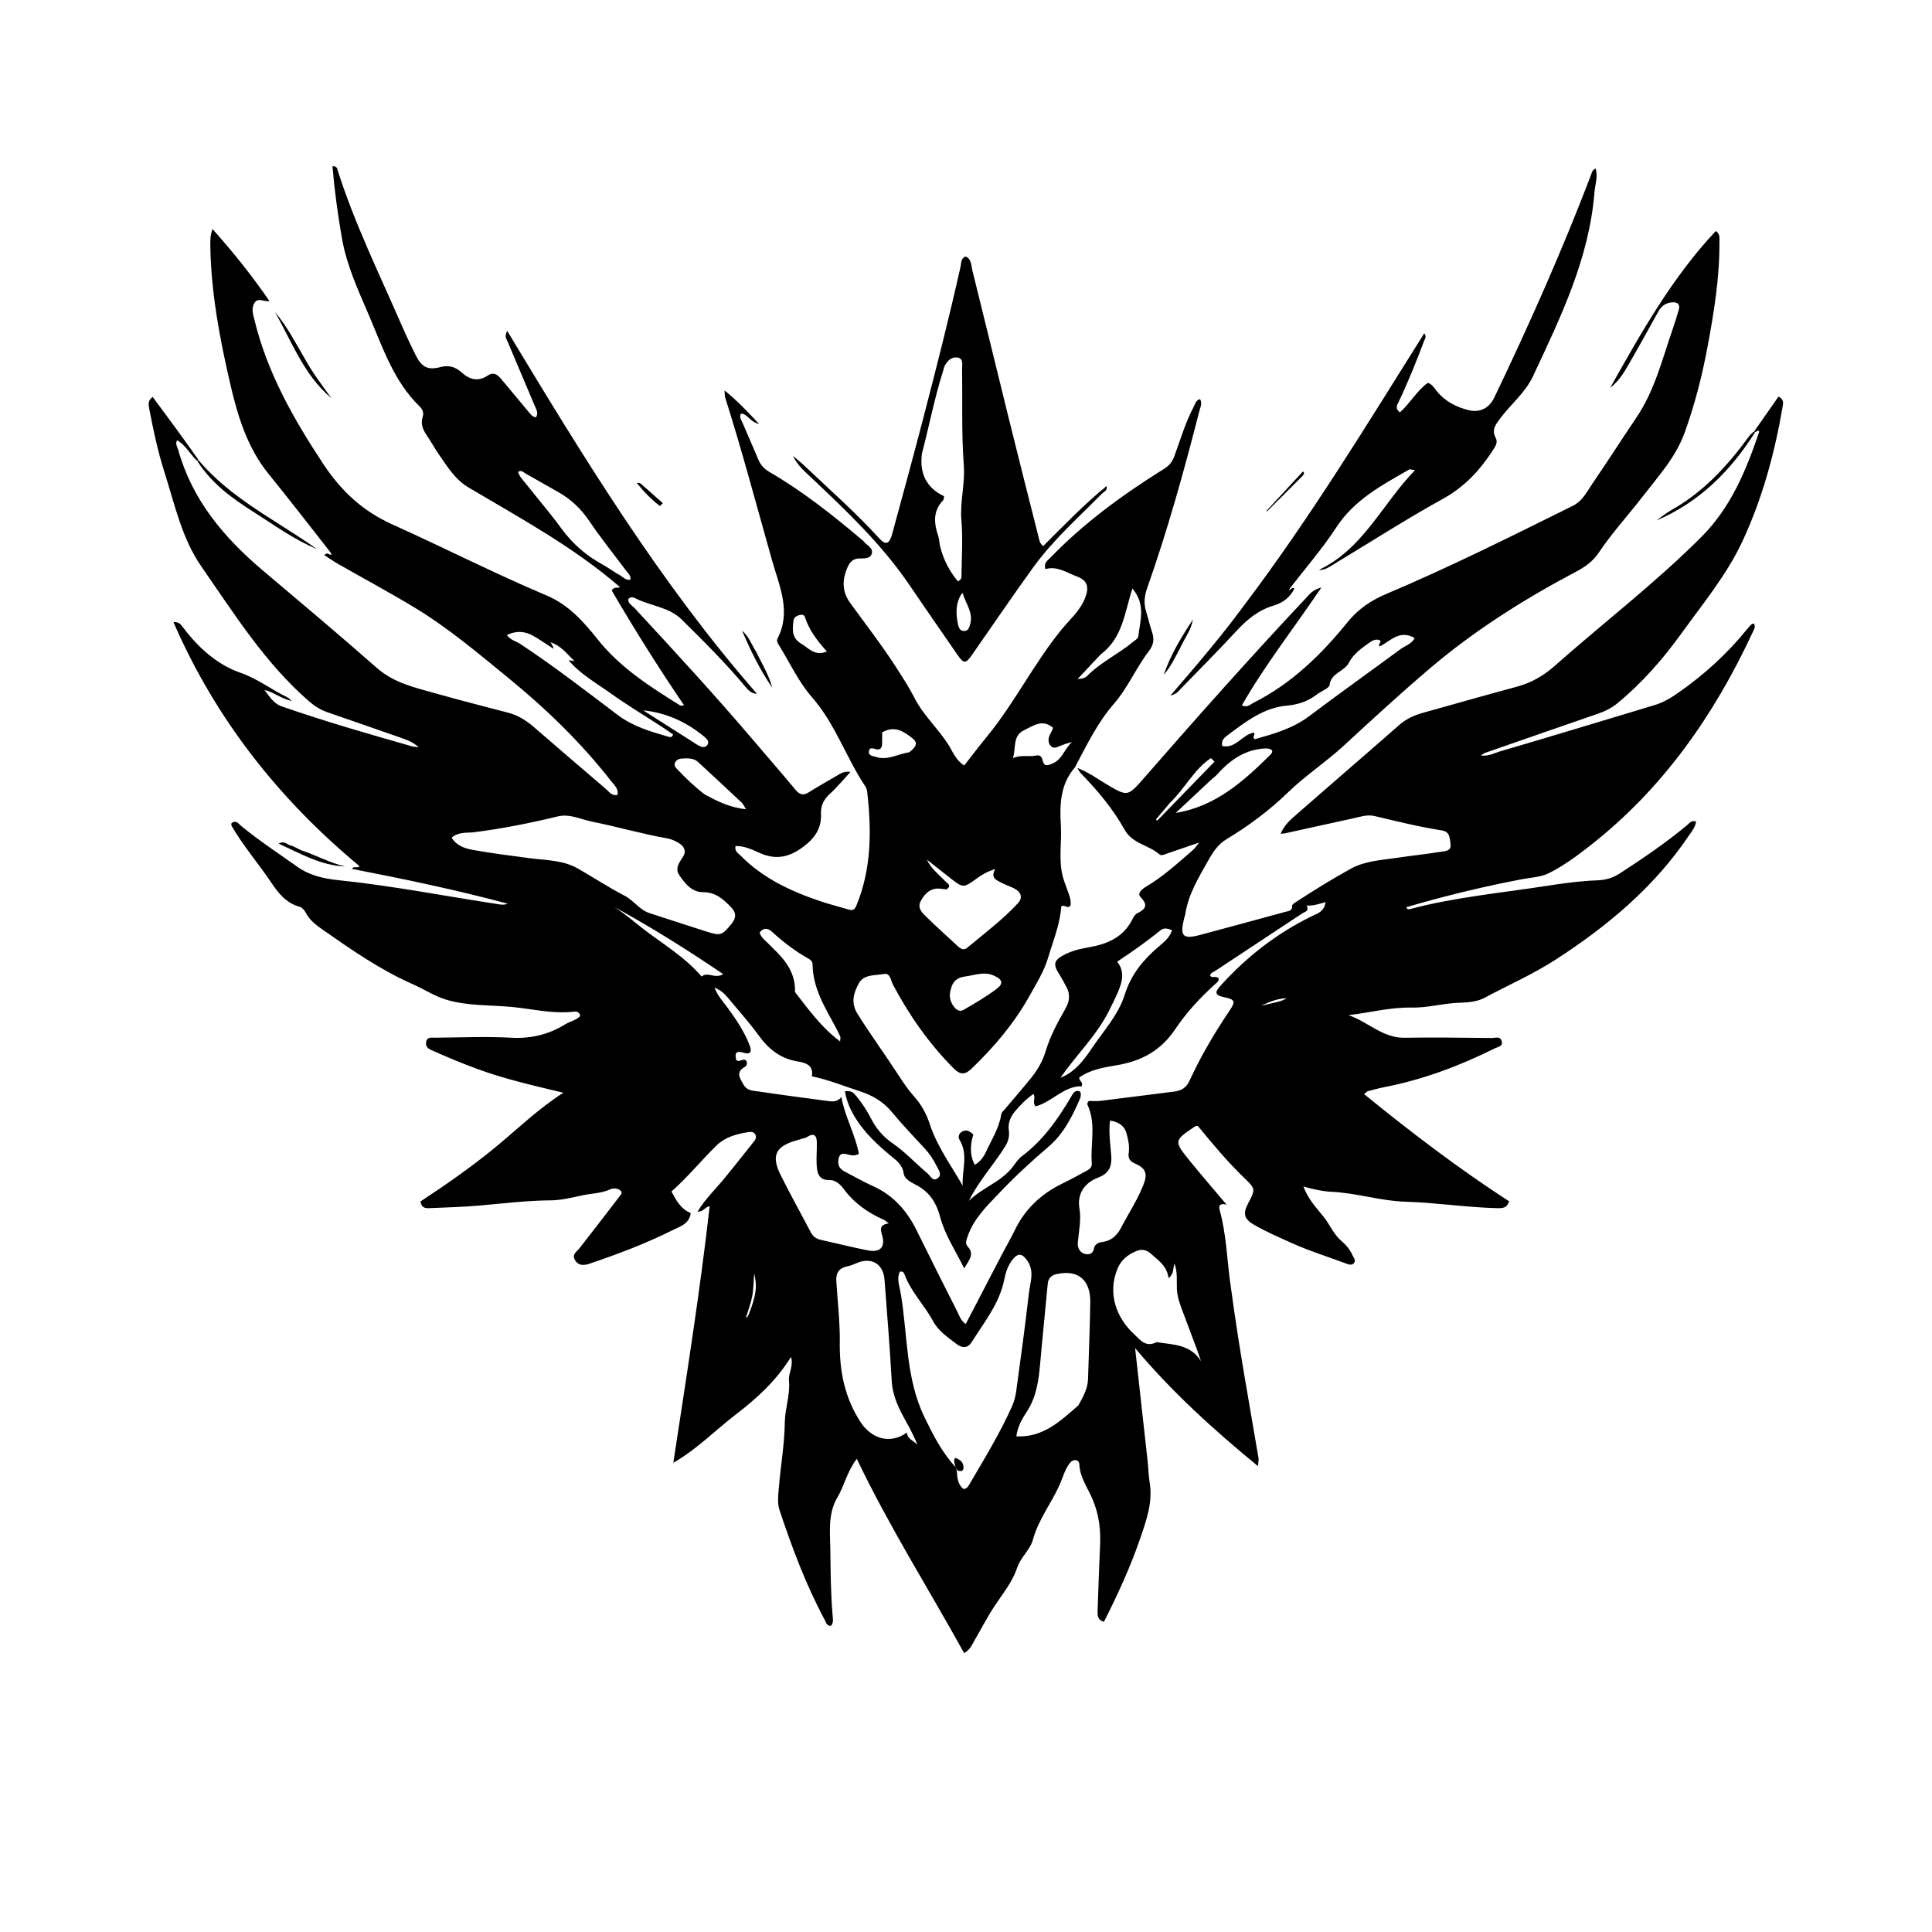 <svg version="1.1" id="Layer_1" xmlns="http://www.w3.org/2000/svg" xmlns:xlink="http://www.w3.org/1999/xlink" x="0px" y="0px"
	 width="100%" viewBox="0 0 1024 1024" enable-background="new 0 0 1024 1024" xml:space="preserve">
<path fill="#000000" opacity="1" stroke="none" 
	d="
M929.714,228.698 
	C934.041,222.513 938.369,216.328 942.648,210.211 
	C945.514,211.637 945.185,213.492 944.876,215.301 
	C940.656,240.011 934.109,264.194 923.551,286.841 
	C915.253,304.639 902.533,319.997 891.035,335.94 
	C881.253,349.505 870.299,361.977 857.359,372.674 
	C854.183,375.3 850.721,376.981 846.912,378.293 
	C826.937,385.179 806.983,392.13 787.028,399.073 
	C786.572,399.231 786.178,399.565 784.783,400.398 
	C789.06,400.986 791.988,399.141 794.823,398.312 
	C822.291,390.281 849.667,381.94 877.07,373.685 
	C881.595,372.322 885.582,369.934 889.427,367.25 
	C903.026,357.753 915.221,346.74 925.685,333.841 
	C926.521,332.81 927.435,331.837 928.36,330.883 
	C928.558,330.68 928.962,330.678 929.548,330.498 
	C930.715,332.123 929.678,333.58 929.043,334.948 
	C908.545,379.074 881.34,418.077 842.62,448.338 
	C835.76,453.698 828.73,458.881 821.012,462.758 
	C816.699,464.924 811.366,465.113 806.464,466.047 
	C785.893,469.964 765.576,474.922 745.423,480.823 
	C745.763,482.335 747.033,481.906 747.798,481.705 
	C771.358,475.514 795.582,473.275 819.558,469.563 
	C828.604,468.163 837.65,466.921 846.812,466.59 
	C851.029,466.437 854.936,465.272 858.568,462.908 
	C870.863,454.907 883.003,446.704 894.273,437.275 
	C895.463,436.279 896.459,434.641 898.92,435.395 
	C898.594,438.483 896.596,440.736 894.989,443.113 
	C876.542,470.398 851.867,490.96 824.474,508.655 
	C812.442,516.426 799.352,522.152 786.784,528.88 
	C782.679,531.078 777.559,531.35 773.256,531.495 
	C764.759,531.782 756.571,534.23 748.086,534.048 
	C736.863,533.807 726.008,536.759 714.73,538.051 
	C725.028,541.526 732.827,550.238 744.507,550.03 
	C759.822,549.756 775.147,550.028 790.467,550.163 
	C792.426,550.181 795.255,548.978 795.983,551.943 
	C796.648,554.655 793.866,554.861 792.179,555.7 
	C773.559,564.964 754.232,572.212 733.757,576.204 
	C730.818,576.777 727.925,577.588 725.027,578.349 
	C724.593,578.463 724.247,578.913 722.971,579.883 
	C747.904,600.178 773.168,619.422 799.834,636.708 
	C798.724,640.532 796.036,640.414 793.351,640.346 
	C777.202,639.938 761.179,637.431 745.082,636.937 
	C731.711,636.527 719.023,632.307 705.722,631.668 
	C701.057,631.443 696.034,630.38 690.879,628.868 
	C693.129,635.321 697.654,640.123 701.524,644.901 
	C704.884,649.052 706.786,654.199 711.064,657.804 
	C713.345,659.725 715.576,662.36 716.908,665.412 
	C717.503,666.777 718.804,667.997 717.653,669.456 
	C716.708,670.653 715.172,670.329 713.921,669.862 
	C704.004,666.155 693.881,663.034 684.2,658.644 
	C677.685,655.689 671.139,652.866 664.917,649.304 
	C659.518,646.213 658.574,643.468 661.463,637.954 
	C665.479,630.29 665.571,630.194 659.329,624.181 
	C650.442,615.621 642.588,606.142 634.915,596.806 
	C634.213,596.842 633.81,596.738 633.581,596.892 
	C622.077,604.622 622.004,604.685 630.837,615.555 
	C636.906,623.023 643.215,630.295 650.113,638.48 
	C645.802,637.457 645.983,639.712 646.498,641.576 
	C649.875,653.79 650.277,666.44 651.917,678.892 
	C654.718,700.156 658.15,721.306 661.83,742.426 
	C663.598,752.57 665.339,762.718 667.048,772.872 
	C667.177,773.635 666.954,774.457 666.757,777.083 
	C642.817,757.474 621.026,737.577 601.639,714.541 
	C602.662,723.799 603.682,733.056 604.708,742.314 
	C605.898,753.041 607.112,763.766 608.273,774.497 
	C608.685,778.296 608.745,782.146 609.359,785.909 
	C611.067,796.391 607.567,805.895 604.286,815.506 
	C599.111,830.666 592.401,845.139 585.145,859.556 
	C581.924,858.81 581.645,856.492 581.743,853.903 
	C582.182,842.256 582.521,830.605 583.059,818.962 
	C583.447,810.549 582.482,802.745 579.086,794.64 
	C576.582,788.665 572.319,783.041 572.081,776.099 
	C572.047,775.123 571.437,774.078 570.306,773.925 
	C568.631,773.698 567.537,774.702 566.61,775.999 
	C564.277,779.265 563.282,783.194 561.702,786.77 
	C557.318,796.686 550.396,805.297 547.49,816.008 
	C546.009,821.468 540.922,825.396 539.1,830.942 
	C536.59,838.586 531.469,844.644 527.146,851.223 
	C523.079,857.414 519.676,864.04 515.948,870.456 
	C514.88,872.294 514.127,874.397 511.004,876.166 
	C492.162,842.072 471.328,809.197 454.111,773.19 
	C448.818,780.282 447.486,787.455 443.944,793.454 
	C438.656,802.408 439.976,812.021 440.095,821.568 
	C440.238,833.054 440.309,844.543 441.286,856.005 
	C441.446,857.882 441.945,859.974 440.449,861.726 
	C438.115,861.91 437.837,859.91 437.126,858.588 
	C427.157,840.035 419.822,820.385 413.188,800.462 
	C411.859,796.47 412.514,792.152 412.855,788.039 
	C413.801,776.608 415.824,765.215 415.972,753.789 
	C416.07,746.302 418.917,739.287 418.167,731.679 
	C417.792,727.881 420.719,723.935 419.235,719.185 
	C411.751,731.407 401.428,740.947 390.361,749.414 
	C379.266,757.903 369.474,768.088 356.87,775.313 
	C363.781,729.903 370.992,684.809 376.137,639.379 
	C373.854,639.433 372.804,642.463 369.719,642.158 
	C373.964,635.204 379.674,629.863 384.531,623.855 
	C389.348,617.897 394.157,611.933 398.899,605.916 
	C399.896,604.651 401.268,603.246 400.403,601.443 
	C399.496,599.551 397.507,599.88 395.951,600.142 
	C389.968,601.149 384.092,602.848 379.688,607.194 
	C371.634,615.142 364.463,623.952 355.884,631.528 
	C358.463,636.326 360.872,640.826 366.093,642.949 
	C365.376,648.727 360.407,650.058 356.741,651.897 
	C342.539,659.021 327.667,664.626 312.628,669.729 
	C310.113,670.582 307.009,671.228 304.953,668.173 
	C302.762,664.917 305.647,663.508 307.214,661.501 
	C314.589,652.058 321.892,642.558 329.187,633.053 
	C329.445,632.716 329.345,632.105 329.415,631.6 
	C327.722,629.505 324.985,629.675 323.419,630.389 
	C318.834,632.48 313.827,632.493 309.124,633.469 
	C303.424,634.653 297.57,636.195 291.686,636.224 
	C274.764,636.307 258.06,639.193 241.187,639.791 
	C236.53,639.956 231.874,640.148 227.218,640.357 
	C224.959,640.458 223.328,639.768 222.868,636.794 
	C236.197,628.049 249.424,618.815 261.898,608.623 
	C273.907,598.813 284.985,587.877 298.609,579.165 
	C282.8,575.379 267.975,572.036 253.606,566.796 
	C245.134,563.707 236.863,560.266 228.653,556.581 
	C226.372,555.558 225.459,554.305 225.897,552.07 
	C226.398,549.519 228.58,550.01 230.327,549.999 
	C243.825,549.911 257.357,549.263 270.811,550.008 
	C281.357,550.593 290.748,548.351 299.537,542.934 
	C302.144,541.328 305.376,540.792 307.538,538.508 
	C306.944,535.58 304.659,536.15 303.089,536.303 
	C292.427,537.345 281.962,534.734 271.532,533.729 
	C259.981,532.617 248.051,533.249 236.823,529.95 
	C230.411,528.066 224.594,524.222 218.412,521.48 
	C201.609,514.025 186.626,503.639 171.637,493.174 
	C167.734,490.449 164.177,487.893 161.972,483.594 
	C161.329,482.341 160.022,480.913 158.754,480.582 
	C151.743,478.752 147.393,473.191 143.912,467.99 
	C137.046,457.733 128.903,448.383 122.716,437.678 
	C122.507,437.316 122.69,436.727 122.69,436.285 
	C125.203,434.409 126.47,436.678 127.85,437.808 
	C137.277,445.525 147.451,452.197 157.357,459.25 
	C163.993,463.975 171.29,465.673 179.243,466.494 
	C208.014,469.461 236.405,475.059 264.983,479.381 
	C266.283,479.577 267.611,479.591 269.074,478.968 
	C241.864,471.649 214.307,465.927 186.534,460.517 
	C187.316,458.805 189.516,460.36 190.579,459.108 
	C147.902,423.656 114.317,381.283 91.943,329.761 
	C94.808,329.401 95.983,331.14 97.096,332.626 
	C105.066,343.272 115.25,352.339 127.264,356.507 
	C136.555,359.731 143.761,365.498 152.195,369.522 
	C152.756,369.789 153.2,370.304 154.761,371.556 
	C148.709,370.271 145.022,366.696 140.169,365.752 
	C142.858,369.087 144.859,372.844 149.41,374.428 
	C172.201,382.359 195.372,389.029 218.57,395.62 
	C219.338,395.838 220.172,395.82 221.936,396.023 
	C218.875,393.369 216.055,392.276 213.181,391.276 
	C199.982,386.684 186.794,382.057 173.576,377.521 
	C169.883,376.255 166.747,374.267 163.799,371.705 
	C140.461,351.429 124.264,325.503 106.87,300.47 
	C96.32,285.287 92.706,267.588 87.242,250.537 
	C83.692,239.455 81.269,228.069 79.102,216.636 
	C78.689,214.456 78.235,212.341 80.923,210.367 
	C88.987,221.258 97.047,232.145 105.045,243.518 
	C104.853,244.121 104.724,244.237 104.594,244.353 
	C100.785,240.972 98.582,235.98 93.862,233.352 
	C92.755,235.301 93.991,236.742 94.41,238.257 
	C101.789,264.921 118.664,284.915 139.281,302.342 
	C159.51,319.442 179.82,336.457 199.687,353.971 
	C208.81,362.013 219.96,364.416 230.946,367.531 
	C243.74,371.16 256.646,374.395 269.504,377.797 
	C274.612,379.148 278.932,381.873 282.894,385.296 
	C295.625,396.297 308.365,407.288 321.174,418.198 
	C322.822,419.602 324.13,421.962 327.29,421.317 
	C327.969,418.03 325.562,416.11 323.928,414.02 
	C308.057,393.717 289.677,375.869 269.774,359.599 
	C253.529,346.319 237.471,332.713 219.445,321.84 
	C206.185,313.842 192.527,306.506 179.074,298.825 
	C176.651,297.441 174.364,295.817 171.956,294.267 
	C173.399,292.204 174.505,294.57 175.749,293.869 
	C175.535,293.475 175.372,293.038 175.098,292.689 
	C164.288,278.944 153.647,265.061 142.599,251.51 
	C131.064,237.362 125.966,220.548 121.989,203.296 
	C116.463,179.324 111.864,155.185 111.479,130.454 
	C111.438,127.8 111.31,125.155 112.642,121.405 
	C123.706,133.78 133.604,146.135 142.822,159.597 
	C139.821,160.066 136.876,157.577 134.981,160.391 
	C133.041,163.27 134.11,166.458 134.864,169.559 
	C141.653,197.503 155.486,221.874 171.213,245.718 
	C180.856,260.338 192.187,270.87 208.191,278.069 
	C235.517,290.362 262.238,304.027 289.863,315.688 
	C301.473,320.588 309.439,329.679 316.834,338.95 
	C328.779,353.925 344.399,363.846 360.216,373.733 
	C360.72,374.048 361.393,374.091 362.562,373.801 
	C348.962,353.844 336.209,333.463 324.219,312.979 
	C325.575,310.722 327.644,311.892 328.597,311.189 
	C304.233,290.046 275.95,274.75 248.383,258.395 
	C241.247,254.161 237.303,247.568 232.855,241.209 
	C230.471,237.802 228.492,234.113 226.154,230.671 
	C224.103,227.652 222.816,224.615 224.042,220.898 
	C224.739,218.786 223.928,216.901 222.418,215.432 
	C208.568,201.953 202.764,183.966 195.446,166.894 
	C189.815,153.757 183.759,140.674 181.263,126.458 
	C179.037,113.783 177.316,101.016 176.209,88.15 
	C178.548,87.885 178.679,89.331 178.987,90.299 
	C187.996,118.63 201.093,145.272 212.917,172.439 
	C215.242,177.782 217.73,183.062 220.331,188.278 
	C223.532,194.698 226.848,196.34 233.608,194.527 
	C238,193.35 241.565,194.589 244.669,197.392 
	C249.05,201.347 253.55,202.392 258.687,198.953 
	C261.633,196.98 263.757,198.653 265.575,200.804 
	C270.414,206.529 275.158,212.337 279.984,218.073 
	C281.023,219.308 281.922,220.801 283.975,221.225 
	C285.618,219.049 284.27,217.099 283.497,215.256 
	C278.735,203.898 273.867,192.584 269.115,181.221 
	C268.517,179.79 267.175,178.39 268.824,175.371 
	C309.333,242.5 349.77,308.883 401.216,367.735 
	C398.206,367.616 396.521,365.739 394.88,363.768 
	C384.422,351.198 372.791,339.716 361.191,328.246 
	C354.87,321.995 345.524,321.241 337.731,317.583 
	C336.33,316.925 334.761,315.738 333.016,317.442 
	C332.671,319.791 334.864,320.729 336.093,322.054 
	C357.854,345.51 379.506,369.061 400.224,393.454 
	C407.341,401.835 414.592,410.105 421.6,418.576 
	C423.822,421.262 425.797,421.767 428.776,419.885 
	C433.703,416.774 438.791,413.917 443.823,410.975 
	C445.78,409.831 447.71,408.582 450.764,409.148 
	C447.15,413.039 443.758,417.174 439.853,420.748 
	C436.527,423.792 434.951,426.993 435.139,431.607 
	C435.438,438.954 431.965,444.137 425.903,448.711 
	C418.328,454.428 411.216,455.956 402.476,452.01 
	C398.595,450.258 394.42,448.299 389.845,448.418 
	C389.252,451.217 391.192,452.137 392.378,453.347 
	C404.251,465.455 419.127,472.385 434.889,477.7 
	C439.769,479.345 444.786,480.581 449.724,482.059 
	C451.796,482.68 452.928,482.349 453.884,480.038 
	C461.894,460.663 461.961,440.557 459.696,420.213 
	C459.57,419.084 459.323,417.83 458.711,416.916 
	C448.466,401.602 442.769,383.696 430.324,369.493 
	C423.287,361.462 418.655,351.322 412.956,342.122 
	C412.254,340.988 411.44,339.739 412.135,338.384 
	C419.452,324.125 413.108,310.772 409.302,297.335 
	C401.098,268.369 393.421,239.25 384.311,210.544 
	C384.124,209.954 384.198,209.281 384.023,206.943 
	C391.009,212.608 396.194,218.131 402.298,224.696 
	C397.475,223.68 396.398,219.404 392.774,219.203 
	C391.618,221.087 392.9,222.509 393.508,223.951 
	C396.294,230.547 399.23,237.079 401.987,243.687 
	C403.204,246.604 405.175,248.61 407.883,250.188 
	C425.518,260.459 441.457,273.055 456.977,286.217 
	C457.231,286.432 457.534,286.613 457.727,286.874 
	C459.332,289.051 463.088,290.409 462.01,293.584 
	C461.023,296.493 457.529,295.831 454.936,296.02 
	C452.281,296.212 450.612,297.741 449.562,299.94 
	C446.341,306.683 446.01,313.268 450.659,319.651 
	C458.897,330.963 467.464,342.04 475.051,353.819 
	C478.479,359.141 481.916,364.438 484.808,370.097 
	C489.462,379.205 497.215,386.114 502.67,394.706 
	C505,398.378 506.503,402.859 511.058,405.718 
	C515.143,400.509 519.024,395.358 523.115,390.379 
	C537.799,372.512 548.036,351.551 562.658,333.651 
	C567.043,328.284 572.409,323.789 575.102,317 
	C577.347,311.338 576.536,307.668 570.759,305.526 
	C565.274,303.492 560.216,299.819 554.061,301.653 
	C553.149,298.215 555.222,297.138 556.505,295.806 
	C574.43,277.193 595.154,262.125 616.972,248.498 
	C619.719,246.782 621.321,244.828 622.42,241.837 
	C625.692,232.938 628.327,223.776 632.807,215.352 
	C633.539,213.974 633.785,212.118 636.05,211.561 
	C637.36,213.747 636.227,215.753 635.738,217.67 
	C627.63,249.409 618.864,280.958 607.966,311.872 
	C606.53,315.945 606.161,319.883 607.439,324.02 
	C608.568,327.675 609.401,331.424 610.618,335.047 
	C611.886,338.82 611.437,341.859 608.879,345.19 
	C602.088,354.034 597.779,364.551 590.384,373.042 
	C582.052,382.607 576.486,393.911 570.617,405.015 
	C570.305,405.604 570.106,406.287 569.682,406.778 
	C561.966,415.712 561.601,426.378 562.272,437.367 
	C562.828,446.464 560.934,455.666 563.321,464.686 
	C563.914,466.925 564.816,469.081 565.579,471.275 
	C566.604,474.226 567.939,477.128 567.35,480.027 
	C565.544,481.969 564.398,479.13 562.466,480.449 
	C561.957,489.579 558.235,498.388 555.586,507.409 
	C553.417,514.792 549.139,521.629 545.313,528.437 
	C537.334,542.631 526.887,554.906 515.189,566.189 
	C511.669,569.584 509.182,570.022 505.363,566.176 
	C492.314,553.033 481.892,538.106 473.251,521.808 
	C472.118,519.672 471.838,515.566 468.588,516.211 
	C463.893,517.142 457.849,516.199 455.113,521.321 
	C452.472,526.264 450.831,531.438 454.468,537.297 
	C461.332,548.352 469.048,558.81 476.117,569.709 
	C478.742,573.756 481.39,577.72 484.634,581.328 
	C488.441,585.563 491.073,590.505 492.872,595.992 
	C496.728,607.756 504.124,617.694 510.248,628.458 
	C509.73,620.333 513.384,612.074 508.655,604.282 
	C507.642,602.614 508.135,600.951 509.727,599.908 
	C512.195,598.291 514.094,599.703 515.887,601.281 
	C513.959,607.407 514.189,613.022 516.669,617.373 
	C519.541,615.75 521.34,613.225 522.655,610.368 
	C525.627,603.913 529.57,597.86 530.69,590.617 
	C530.868,589.465 532.142,588.451 532.989,587.44 
	C537.588,581.951 542.316,576.564 546.795,570.978 
	C550.141,566.807 552.703,562.21 554.28,556.976 
	C556.633,549.17 560.511,541.973 564.538,534.925 
	C566.811,530.946 567.479,527.216 565.234,523.143 
	C563.948,520.81 562.752,518.419 561.318,516.181 
	C558.087,511.141 558.528,508.996 563.932,506.117 
	C568.088,503.902 572.66,502.845 577.268,502.053 
	C587.028,500.376 595.44,496.698 600.199,487.258 
	C600.787,486.091 601.564,484.701 602.633,484.152 
	C606.974,481.924 608.862,479.95 604.478,475.428 
	C602.503,473.392 605.549,471.058 607.712,469.772 
	C616.795,464.377 624.51,457.247 632.43,450.379 
	C633.402,449.537 634.094,448.37 635.54,446.581 
	C629.339,448.711 624.079,450.546 618.797,452.315 
	C617.396,452.784 615.62,453.81 614.481,452.804 
	C608.8,447.779 600.242,447.311 595.995,439.659 
	C589.841,428.574 581.614,418.864 572.763,409.749 
	C572.332,409.305 572.071,408.695 570.991,407.002 
	C577.225,409.442 581.546,412.73 586.137,415.46 
	C597.739,422.358 597.64,422.349 606.591,412.091 
	C634.634,379.954 662.956,348.067 692.179,316.993 
	C694.057,314.996 695.746,312.58 700.372,311.374 
	C685.861,332.914 670.516,352.305 658.199,373.898 
	C661.21,375.195 662.624,373.384 664.303,372.538 
	C684.513,362.355 700.291,347.009 714.338,329.629 
	C719.79,322.885 726.657,318.221 734.701,314.824 
	C768.326,300.622 800.96,284.3 833.641,268.084 
	C838.844,265.503 841.092,260.565 844.052,256.257 
	C851.977,244.725 859.478,232.903 867.326,221.316 
	C877.032,206.985 881.036,190.357 886.586,174.346 
	C887.73,171.045 888.775,167.707 889.748,164.352 
	C890.682,161.132 889.002,159.987 886.066,160.257 
	C882.854,160.551 880.547,162.229 878.964,165.087 
	C873.721,174.559 868.486,184.039 863.069,193.411 
	C860.631,197.631 858.11,201.885 853.443,205.517 
	C870.116,175.793 886.429,146.939 909.378,122.459 
	C911.829,123.94 911.319,126.412 911.33,128.654 
	C911.425,147.528 908.372,166.054 904.892,184.509 
	C902.025,199.717 898.177,214.673 892.917,229.272 
	C888.22,242.31 879.031,252.302 870.82,262.955 
	C863.092,272.98 854.443,282.359 847.433,292.847 
	C844.044,297.917 839.671,300.721 834.914,303.239 
	C807.591,317.7 781.596,334.108 757.989,354.166 
	C742.37,367.438 727.301,381.309 712.241,395.209 
	C702.835,403.891 691.933,410.985 682.769,419.889 
	C672.779,429.595 661.818,437.702 649.996,444.847 
	C645.587,447.511 642.932,451.533 640.413,456.025 
	C635.279,465.183 629.75,474.073 628.199,484.722 
	C628.104,485.375 627.802,485.995 627.64,486.641 
	C625.238,496.252 626.869,497.99 636.189,495.503 
	C651.296,491.47 666.38,487.346 681.47,483.246 
	C683.121,482.798 685.102,482.827 684.838,480.044 
	C684.774,479.374 686.364,478.425 687.322,477.801 
	C696.673,471.703 706.163,465.843 715.948,460.45 
	C723.341,456.375 731.534,455.958 739.565,454.776 
	C747.619,453.59 755.722,452.722 763.761,451.448 
	C765.975,451.097 769.352,451.12 768.804,447.351 
	C768.373,444.379 768.587,440.819 764.183,440.131 
	C752.179,438.256 740.395,435.341 728.588,432.518 
	C724.594,431.563 720.658,433.004 716.774,433.838 
	C704.905,436.388 693.062,439.059 681.205,441.666 
	C680.596,441.8 679.954,441.783 678.76,441.884 
	C680.385,438.077 682.878,435.448 685.485,433.161 
	C704.141,416.798 722.98,400.643 741.618,384.259 
	C745.4,380.936 749.686,379.061 754.368,377.753 
	C770.871,373.14 787.355,368.452 803.898,363.986 
	C811.474,361.941 817.973,358.281 823.84,353.086 
	C849.775,330.119 877.369,309.052 901.892,284.461 
	C917.331,268.978 925.367,249.553 932.231,229.417 
	C932.448,228.78 932.637,228.023 931.481,228.367 
	C931.191,228.453 930.976,228.79 930.378,229.009 
	C930.029,229.006 929.714,228.698 929.714,228.698 
M301.357,349.912 
	C302.123,350.029 302.889,350.146 304.535,350.398 
	C300.33,346.503 297.491,342.286 291.75,340.412 
	C292.809,342.095 293.418,343.063 293.349,343.864 
	C289.864,341.611 286.461,339.215 282.872,337.142 
	C278.39,334.551 273.743,334.114 268.663,336.562 
	C270.699,339.402 273.523,339.83 275.693,341.263 
	C293.482,353.002 310.328,366.044 327.306,378.882 
	C335.548,385.114 345.018,387.803 354.583,390.577 
	C355.305,390.786 356.295,390.815 356.734,389.302 
	C354.957,388.072 353.101,386.72 351.18,385.469 
	C341.98,379.476 332.538,373.823 323.617,367.443 
	C315.819,361.866 307.325,357.126 301.357,349.912 
M506.481,777.628 
	C506.678,778.154 506.876,778.679 507.181,779.994 
	C507.336,783.502 507.742,786.907 510.642,789.196 
	C512.561,789.106 513.193,787.752 513.822,786.68 
	C521.814,773.063 530.049,759.571 536.509,745.126 
	C537.578,742.735 538.241,740.072 538.595,737.468 
	C540.945,720.196 543.353,702.928 545.311,685.61 
	C545.96,679.871 548.453,673.949 544.499,668.167 
	C541.979,664.481 539.695,663.917 536.867,667.368 
	C534.26,670.55 533.027,674.413 532.243,678.317 
	C529.699,690.987 521.647,700.745 515.071,711.27 
	C513.015,714.561 510.109,714.745 506.972,712.337 
	C502.346,708.788 497.353,705.455 494.551,700.255 
	C489.929,691.678 482.772,684.67 479.375,675.361 
	C479.053,674.48 478.365,673.566 476.865,674.107 
	C475.206,677.787 476.712,681.543 477.338,685.159 
	C481.162,707.246 479.861,730.303 490.02,751.206 
	C494.511,760.449 499.108,769.561 506.481,777.628 
M531.148,664.673 
	C533.418,660.409 535.817,656.208 537.934,651.87 
	C543.423,640.622 552.009,632.637 563.193,627.236 
	C567.24,625.281 571.187,623.113 575.142,620.973 
	C576.889,620.027 578.877,619.096 578.675,616.617 
	C577.833,606.305 581.104,595.697 576.44,585.647 
	C576.092,584.898 576.529,584.022 577.148,583.523 
	C579.222,583.523 581.226,583.728 583.175,583.49 
	C596.212,581.897 609.235,580.19 622.268,578.564 
	C625.981,578.101 628.735,576.602 630.399,572.972 
	C636.376,559.936 643.616,547.617 651.646,535.73 
	C655.127,530.576 654.675,529.771 648.372,528.422 
	C644.186,527.526 643.712,526.016 646.532,522.866 
	C660.435,507.339 676.559,494.764 695.318,485.586 
	C698.227,484.163 701.897,483.222 702.56,478.164 
	C698.945,479.145 695.874,480.183 692.493,479.983 
	C694.136,482.991 691.564,483.238 690.284,484.086 
	C674.88,494.295 659.434,504.44 644.026,514.645 
	C643.005,515.321 641.45,515.616 641.391,517.283 
	C642.709,518.522 644.814,516.987 645.957,518.684 
	C646.027,520.285 644.732,521 643.794,521.85 
	C635.986,528.935 628.755,536.722 622.971,545.385 
	C615.312,556.854 604.985,562.438 591.83,564.603 
	C584.925,565.74 577.799,566.955 572.014,571.109 
	C571.873,572.947 574.086,573.252 573.376,575.752 
	C563.888,575.488 557.655,584.119 548.861,586.396 
	C546.966,584.052 549.109,581.95 547.737,579.827 
	C543.854,582.532 540.609,585.808 537.703,589.367 
	C535.436,592.144 534.163,595.537 534.701,599.15 
	C535.18,602.373 534.31,605.153 532.708,607.705 
	C530.504,611.217 528.056,614.584 525.598,617.929 
	C521.212,623.896 516.812,629.845 513.507,636.497 
	C520.402,629.669 530.141,626.625 536.335,619.018 
	C538.015,616.955 539.401,614.484 541.472,612.938 
	C552.813,604.47 560.7,593.223 567.746,581.231 
	C568.715,579.581 569.653,577.545 572.339,578.446 
	C572.534,578.914 572.885,579.369 572.874,579.815 
	C572.853,580.628 572.765,581.499 572.448,582.235 
	C568.338,591.763 563.762,600.95 555.618,607.886 
	C546.355,615.773 537.433,624.057 529.069,632.893 
	C522.8,639.515 516.175,645.948 513.026,654.904 
	C512.34,656.857 511.361,659.063 512.81,660.597 
	C516.791,664.812 513.566,667.754 511.064,672.268 
	C506.343,662.724 500.828,654.508 498.325,645.09 
	C496.351,637.667 492.832,632.058 486.226,628.416 
	C483.258,626.78 479.421,625.127 478.988,622.009 
	C478.315,617.166 475.018,615.012 471.981,612.492 
	C465.152,606.824 458.723,600.838 453.886,593.309 
	C450.947,588.734 448.71,583.941 447.858,578.415 
	C451.126,577.821 452.453,579.269 453.758,580.839 
	C456.861,584.572 459.523,588.625 461.717,592.921 
	C464.435,598.245 468.135,602.551 473.047,605.93 
	C479.797,610.575 485.316,616.667 491.574,621.889 
	C493.129,623.186 494.386,626.57 497.088,624.413 
	C499.443,622.533 497.446,620.091 496.47,618.089 
	C494.787,614.636 492.664,611.468 490.03,608.619 
	C484.154,602.263 478.144,596.007 472.642,589.335 
	C468.072,583.794 462.207,580.466 455.689,578.371 
	C447.311,575.679 439.153,572.284 430.314,570.483 
	C431.37,564.347 426.631,563.239 422.804,562.604 
	C413.755,561.101 407.503,556.199 402.251,548.978 
	C397.166,541.986 391.347,535.526 385.821,528.855 
	C384.057,526.727 382.091,524.829 378.698,523.497 
	C380.434,527.865 383.081,530.642 385.307,533.665 
	C389.962,539.986 394.345,546.468 397.237,553.81 
	C398.491,556.992 398.336,559.245 393.791,557.891 
	C389.371,556.575 389.57,559.12 390.249,561.893 
	C392.19,563.335 393.997,560.389 395.627,562.326 
	C396.2,563.575 395.809,564.906 394.833,565.446 
	C389.62,568.33 392.26,571.618 394.135,574.948 
	C396.008,578.274 399.487,578.116 402.48,578.564 
	C414.478,580.36 426.51,581.922 438.536,583.525 
	C441.087,583.865 443.71,584.234 445.95,581.475 
	C447.886,592.192 453.353,601.368 455.236,611.568 
	C452.821,612.892 450.825,612.295 448.954,611.769 
	C445.418,610.774 444.493,612.521 444.31,615.576 
	C444.128,618.619 445.964,620.071 448.305,621.275 
	C453.044,623.713 457.666,626.412 462.526,628.579 
	C473.436,633.446 480.717,641.699 485.885,652.231 
	C492.928,666.588 500.137,680.864 507.367,695.128 
	C508.451,697.266 509.06,699.812 511.857,701.758 
	C518.267,689.428 524.532,677.377 531.148,664.673 
M250.383,441.209 
	C246.455,441.348 242.466,441.266 239.362,443.964 
	C242.076,448.327 246.275,449.671 250.75,450.486 
	C260.559,452.271 270.45,453.471 280.326,454.807 
	C289.156,456.002 298.382,455.764 306.462,460.425 
	C314.684,465.168 322.647,470.394 331.063,474.753 
	C335.95,477.284 338.926,482.265 344.281,483.979 
	C354.26,487.174 364.195,490.505 374.184,493.668 
	C382.014,496.148 382.657,495.823 387.717,489.644 
	C390.263,486.536 390.344,483.802 387.48,480.843 
	C383.367,476.593 379.303,472.837 372.653,472.873 
	C366.745,472.904 363.179,468.434 360.129,463.979 
	C357.525,460.175 360.045,457.153 362.065,454 
	C363.81,451.276 362.734,448.717 360.21,447.112 
	C358.276,445.882 356.054,444.781 353.825,444.391 
	C340.378,442.037 327.268,438.193 313.906,435.512 
	C307.92,434.311 301.917,431.208 295.821,432.678 
	C281.093,436.227 266.296,439.235 250.383,441.209 
M443.322,679.692 
	C443.968,690.302 445.246,700.919 445.108,711.519 
	C444.912,726.683 447.641,740.635 456.036,753.63 
	C461.799,762.55 471.757,765.709 480.662,759.29 
	C480.993,762.864 484.287,763.584 486.261,765.77 
	C484.564,761.578 482.572,757.61 480.398,753.745 
	C476.556,746.916 473.106,740.091 472.638,731.942 
	C471.61,714.043 470.186,696.166 468.816,678.289 
	C468.161,669.739 461.82,666.096 453.941,669.515 
	C452.425,670.173 450.861,670.816 449.253,671.153 
	C445.042,672.038 442.749,674.275 443.322,679.692 
M571.567,744.864 
	C573.967,740.488 576.521,736.173 576.677,730.968 
	C577.086,717.341 577.684,703.718 577.863,690.088 
	C578.01,678.977 571.866,672.651 560.124,675.289 
	C557.087,675.971 555.582,677.517 555.295,680.667 
	C554.018,694.718 552.522,708.75 551.296,722.805 
	C550.511,731.794 549.309,740.508 544.148,748.351 
	C541.692,752.084 539.327,756.157 538.681,761.294 
	C552.822,761.976 561.855,753.354 571.567,744.864 
M427.247,602.959 
	C425.664,603.414 424.085,603.882 422.498,604.322 
	C411.122,607.479 408.595,612.364 413.701,622.686 
	C418.783,632.961 424.425,642.958 429.727,653.127 
	C430.912,655.4 432.61,656.604 435.047,657.143 
	C443.307,658.969 451.515,661.048 459.809,662.698 
	C466.63,664.055 469.479,660.982 467.434,654.349 
	C466.382,650.936 466.702,648.959 471.054,648.441 
	C469.794,647.493 469.212,646.858 468.49,646.541 
	C460.007,642.818 452.734,637.676 447.113,630.099 
	C445.475,627.891 442.894,625.363 439.707,625.457 
	C434.001,625.625 433.128,621.807 432.862,617.688 
	C432.596,613.553 433.049,609.378 432.933,605.227 
	C432.834,601.671 431.299,600.161 427.247,602.959 
M612.987,711.377 
	C621.626,712.735 631.005,712.41 636.518,721.48 
	C635.24,717.271 633.64,713.173 632.079,709.059 
	C630.485,704.86 628.926,700.647 627.357,696.439 
	C625.731,692.078 623.935,687.793 623.768,683.008 
	C623.62,678.754 624.188,674.388 622.501,669.664 
	C621.605,672.51 622.325,675.265 619.337,677.418 
	C618.581,670.955 613.901,668.023 609.993,664.48 
	C607.673,662.377 605.105,661.889 602.15,663.145 
	C597.697,665.039 594.243,667.759 592.299,672.446 
	C586.847,685.594 591.695,698.672 601.523,707.562 
	C604.301,710.075 607.16,714.344 612.987,711.377 
M501.729,471.403 
	C500.737,471.295 499.741,471.22 498.755,471.076 
	C493.378,470.291 490.16,473.539 488.002,477.6 
	C485.934,481.492 489.128,484.164 491.608,486.561 
	C496.753,491.534 502.055,496.346 507.322,501.191 
	C508.822,502.57 510.559,504.064 512.582,502.377 
	C521.778,494.709 531.416,487.513 539.562,478.685 
	C542.272,475.748 541.114,472.746 537.642,470.936 
	C535.436,469.786 533.025,469.032 530.811,467.895 
	C528.061,466.484 524.827,465.228 527.517,460.62 
	C523.238,461.886 520.437,463.622 517.729,465.587 
	C510.586,470.771 510.517,470.754 503.614,465.357 
	C499.476,462.122 495.362,458.855 491.237,455.602 
	C493.609,460.585 497.769,463.671 501.31,467.345 
	C502.352,468.426 504.475,469.298 501.729,471.403 
M594.863,649.405 
	C598.692,642.396 602.985,635.617 605.959,628.179 
	C608.458,621.929 607.3,619.162 601.296,616.56 
	C598.707,615.438 597.853,613.665 598.241,611.019 
	C598.761,607.476 597.981,604.019 597.064,600.674 
	C595.95,596.611 592.861,594.692 588.35,593.897 
	C587.684,598.941 588.193,603.52 588.583,608.115 
	C589.133,614.594 590.634,620.941 581.85,624.25 
	C575.192,626.758 570.773,632.473 572.113,640.389 
	C573.082,646.117 571.97,651.595 571.41,657.173 
	C571.294,658.325 571.11,659.553 571.378,660.643 
	C571.935,662.912 573.423,664.486 575.842,664.742 
	C577.928,664.962 579.394,664.032 579.801,661.838 
	C580.247,659.439 582.093,658.569 584.114,658.307 
	C589.301,657.634 592.469,654.584 594.863,649.405 
M698.31,367.847 
	C693.508,371.534 688.544,373.434 682.061,373.993 
	C669.828,375.049 659.987,382.643 650.389,389.899 
	C648.825,391.081 647.237,392.43 647.763,395.388 
	C655.021,397.04 658.55,389.137 664.557,388.31 
	C665.728,389.53 663.294,390.438 665.035,391.807 
	C674.996,389.009 685.114,386.186 693.894,379.585 
	C709.862,367.581 726.129,355.973 742.216,344.127 
	C744.7,342.297 747.995,341.482 749.824,338.219 
	C742.063,333.549 737.042,339.61 731.361,342.618 
	C729.947,341.421 732.527,340.593 731.418,339.398 
	C729.217,338.388 727.345,339.543 725.57,340.788 
	C721.456,343.673 717.246,346.76 714.965,351.2 
	C712.481,356.038 705.521,356.551 704.7,363.03 
	C704.485,364.722 700.931,365.99 698.31,367.847 
M327.258,304.165 
	C329.581,305.01 331.139,307.758 334.118,307.271 
	C334.45,304.988 332.956,303.945 331.992,302.655 
	C325.42,293.855 318.503,285.288 312.363,276.197 
	C307.945,269.655 302.573,264.542 295.763,260.742 
	C289.951,257.5 284.214,254.123 278.401,250.883 
	C277.356,250.301 276.382,248.945 274.625,250.104 
	C275.32,252.749 277.323,254.576 278.924,256.605 
	C285.111,264.444 291.651,272.021 297.529,280.081 
	C303.344,288.055 310.448,294.301 319.034,299.024 
	C321.652,300.464 324.115,302.187 327.258,304.165 
M421.373,525.81 
	C428.489,534.947 435.213,544.457 445.262,551.969 
	C445.35,550.36 445.549,549.806 445.373,549.424 
	C444.541,547.61 443.654,545.818 442.7,544.065 
	C437.053,533.687 430.821,523.527 430.676,511.14 
	C430.658,509.601 429.661,508.751 428.455,508.073 
	C421.45,504.131 415.105,499.302 409.196,493.868 
	C406.854,491.714 404.603,491.654 402.621,494.249 
	C403.286,496.622 404.954,497.877 406.338,499.254 
	C413.642,506.524 421.754,513.294 421.373,525.81 
M671.241,396.664 
	C660.504,396.979 652.427,402.368 645.513,410.055 
	C644.295,411.409 642.782,412.494 641.443,413.744 
	C635.363,419.423 629.297,425.118 623.154,430.874 
	C644.243,427.433 658.96,414.215 673.161,400.195 
	C675.013,398.367 674.769,396.981 671.241,396.664 
M587.978,535.372 
	C581.355,548.858 570.305,559.19 562.121,571.206 
	C569.64,568.273 574.33,562.115 578.724,555.578 
	C584.931,546.346 592.758,537.91 596.129,527.198 
	C599.448,516.648 605.791,508.871 613.873,501.925 
	C616.67,499.521 619.822,497.201 621.225,493.062 
	C619.103,492.161 616.935,491.614 615.363,492.886 
	C608.043,498.809 600.362,504.246 592.145,509.705 
	C596.421,515.259 594.71,520.521 592.585,525.698 
	C591.324,528.77 589.752,531.714 587.978,535.372 
M373.485,421.067 
	C380.032,424.565 386.606,427.975 395.375,428.912 
	C394.152,426.909 393.864,426.099 393.307,425.577 
	C385.549,418.307 377.779,411.05 369.954,403.852 
	C367.678,401.759 364.748,401.907 361.907,402.011 
	C360.176,402.074 358.524,402.529 357.767,404.261 
	C357.018,405.976 358.377,407.11 359.365,408.141 
	C363.621,412.583 368.03,416.871 373.485,421.067 
M558.137,385.758 
	C552.519,380.833 547.416,384.803 542.622,387.123 
	C536.49,390.092 538.666,396.804 536.813,401.877 
	C541.032,399.83 545.327,401.32 549.358,400.424 
	C550.893,400.083 552.193,400.902 552.549,402.786 
	C553.283,406.662 555.484,405.72 558.074,404.574 
	C563.153,402.326 564.264,396.673 568.196,393.349 
	C565.841,393.802 563.732,394.618 561.625,395.441 
	C560.087,396.041 558.5,396.974 557.021,395.452 
	C555.437,393.823 555.507,391.819 556.263,389.88 
	C556.738,388.661 557.549,387.573 558.137,385.758 
M583.379,346.862 
	C579.302,351.204 575.226,355.546 571.15,359.887 
	C573.275,359.837 575.068,359.414 576.164,358.303 
	C583.368,351 592.771,346.698 600.542,340.192 
	C601.556,339.344 603.196,338.452 603.308,337.442 
	C604.234,329.097 607.464,320.432 600.195,311.922 
	C596.063,324.529 595.16,338.056 583.379,346.862 
M503.929,524.449 
	C502.947,527.509 503.44,530.404 505.181,533.017 
	C506.444,534.913 508.415,536.57 510.627,535.292 
	C516.633,531.823 522.669,528.303 528.199,524.147 
	C532.089,521.223 531.264,519.059 526.705,517.059 
	C521.521,514.785 516.607,516.877 511.581,517.552 
	C507.775,518.062 504.993,519.699 503.929,524.449 
M371.877,517.595 
	C375.05,514.769 378.781,519.016 383.319,516.309 
	C364.148,503.298 345.236,491.466 325.611,480.741 
	C330.778,484.042 335.44,488.017 340.226,491.773 
	C350.791,500.063 362.635,506.804 371.877,517.595 
M481.967,398.691 
	C484.427,396.62 487.402,394.277 483.589,391.283 
	C479.083,387.745 474.184,384.314 467.55,388.201 
	C467.55,390.026 467.617,392.156 467.53,394.28 
	C467.454,396.152 466.727,397.609 464.485,397.133 
	C462.896,396.796 460.894,395.695 460.547,398.215 
	C460.207,400.683 462.632,400.628 464.328,401.188 
	C470.36,403.177 475.615,399.738 481.967,398.691 
M366.628,392.847 
	C367.745,393.575 368.824,394.371 369.986,395.016 
	C371.663,395.947 373.656,396.64 374.936,394.799 
	C376.113,393.105 374.604,391.555 373.373,390.536 
	C363.998,382.776 353.345,377.779 340.924,376.506 
	C349.274,381.842 357.625,387.177 366.628,392.847 
M424.415,341.014 
	C428.439,343.238 431.623,348.054 438.282,345.301 
	C433.049,339.539 428.822,333.883 426.611,327.012 
	C426.188,325.694 424.842,325.682 423.622,326.014 
	C422.067,326.438 420.715,327.368 420.563,328.951 
	C420.154,333.197 419.228,337.697 424.415,341.014 
M620.058,425.556 
	C617.586,428.49 615.115,431.424 612.643,434.358 
	C612.888,434.556 613.133,434.754 613.379,434.951 
	C623.495,424.521 633.612,414.09 643.728,403.659 
	C643.087,403.047 642.447,402.435 641.806,401.823 
	C632.877,407.742 628.14,417.805 620.058,425.556 
M396.874,696.603 
	C400.743,686.644 401.475,681.696 399.712,674.966 
	C399.363,679.549 399.399,683.337 398.705,686.986 
	C397.984,690.778 396.557,694.436 395.439,698.153 
	C395.588,698.206 395.737,698.259 395.885,698.312 
	C396.151,697.922 396.417,697.533 396.874,696.603 
M672.96,532.029 
	C675.638,531.248 678.54,531.117 681.97,529.096 
	C676.366,529.241 672.467,531.308 668.43,533.006 
	C669.711,532.76 670.993,532.514 672.96,532.029 
z"/>
<path fill="#000000" opacity="1" stroke="none" 
	d="
M586.496,257.613 
	C587.223,259.85 585.14,260.538 584.019,261.678 
	C571.531,274.373 558.1,286.225 547.613,300.734 
	C536.596,315.978 526.043,331.557 515.267,346.976 
	C511.838,351.883 510.878,351.955 507.495,347.089 
	C498.846,334.652 490.28,322.157 481.734,309.649 
	C467.242,288.438 448.779,270.874 430.227,253.384 
	C426.528,249.897 422.638,246.575 420.271,241.645 
	C422.2,243.278 424.214,244.822 426.046,246.557 
	C439.585,259.378 453.58,271.726 466.191,285.508 
	C469.403,289.018 471.402,288.375 472.819,283.186 
	C478.509,262.348 484.187,241.504 489.624,220.598 
	C496.482,194.223 503.205,167.811 509.142,141.206 
	C509.542,139.417 509.178,137.029 511.734,135.94 
	C514.934,137.14 514.659,140.445 515.28,142.933 
	C521.713,168.704 527.933,194.528 534.307,220.315 
	C539.642,241.9 545.083,263.46 550.556,285.01 
	C550.904,286.38 551.05,287.998 552.928,289.419 
	C563.755,278.613 574.423,267.514 586.496,257.613 
M488.683,240.198 
	C487.141,250.805 491.105,258.67 500.352,262.993 
	C500.197,263.715 500.293,264.747 499.823,265.236 
	C494.315,270.971 495.035,277.436 497.309,284.2 
	C497.885,285.913 497.854,287.821 498.287,289.593 
	C499.989,296.567 503.209,302.723 507.692,308.098 
	C509.463,307.323 509.6,306.291 509.607,305.309 
	C509.679,295.494 510.411,285.618 509.564,275.88 
	C508.707,266.036 511.572,256.606 510.835,246.7 
	C509.567,229.662 510.19,212.486 509.931,195.368 
	C509.898,193.197 510.747,190.115 507.623,189.519 
	C504.541,188.931 502.332,191.048 500.846,193.625 
	C500.28,194.607 500.124,195.824 499.769,196.93 
	C495.308,210.868 492.624,225.259 488.683,240.198 
M509.236,315.366 
	C506.444,320.293 506.635,325.511 507.742,330.812 
	C508.134,332.686 508.779,334.487 511.108,334.433 
	C513.155,334.385 513.65,332.73 514.156,331.057 
	C516.082,324.698 511.727,319.851 510.236,314.319 
	C509.98,314.511 509.724,314.703 509.236,315.366 
z"/>
<path fill="#000000" opacity="1" stroke="none" 
	d="
M659.571,320.606 
	C694.422,274.475 724.266,225.439 754.891,176.637 
	C756.257,178.431 755.226,179.581 754.797,180.712 
	C750.726,191.458 746.477,202.13 741.546,212.521 
	C740.679,214.349 739.091,216.365 741.973,218.558 
	C747.376,213.787 750.905,207.115 756.823,202.883 
	C759.218,203.753 760.252,205.753 761.588,207.391 
	C766.002,212.802 771.903,215.786 778.474,217.409 
	C784.333,218.856 789.298,216.334 791.963,210.782 
	C810.489,172.185 827.846,133.079 843.142,93.076 
	C843.646,91.758 843.812,90.125 845.693,89.298 
	C847.078,93.695 845.42,97.835 845.088,102.002 
	C842.279,137.155 827.131,168.194 812.524,199.402 
	C808.423,208.163 800.749,214.215 795.106,221.821 
	C792.733,225.019 790.426,227.813 792.769,232.109 
	C794.01,234.385 792.651,236.515 791.316,238.57 
	C784.449,249.144 776.36,257.983 764.918,264.305 
	C744.82,275.41 725.477,287.883 705.797,299.749 
	C703.834,300.933 701.873,302.218 699.018,302.069 
	C722.552,290.902 732.457,267.287 749.975,249.202 
	C747.87,248.905 747.287,248.625 746.97,248.807 
	C732.568,257.095 717.92,264.754 708.306,279.47 
	C700.772,291.002 691.63,301.485 683.131,312.527 
	C684.114,312.967 684.726,310.917 686.066,311.925 
	C683.794,316.637 679.89,319.543 675.051,320.967 
	C667.059,323.319 661.076,328.263 655.523,334.242 
	C645.773,344.739 635.681,354.917 625.698,365.196 
	C624.578,366.349 623.703,367.872 620.355,368.665 
	C634.363,352.422 647.443,337.118 659.571,320.606 
z"/>
<path fill="#000000" opacity="1" stroke="none" 
	d="
M105.177,243.832 
	C122.442,264.396 146.545,275.791 167.876,290.966 
	C155.652,285.93 145.086,278.091 134.033,271.107 
	C122.857,264.045 112.279,256.271 104.763,244.641 
	C104.724,244.237 104.853,244.121 105.177,243.832 
z"/>
<path fill="#000000" opacity="1" stroke="none" 
	d="
M930.188,229.159 
	C917.231,249.665 900.649,266.192 877.935,275.884 
	C880.534,274.05 882.997,271.973 885.756,270.423 
	C902.85,260.82 915.725,246.819 927.076,231.188 
	C927.655,230.392 928.449,229.752 929.429,228.869 
	C929.714,228.698 930.029,229.006 930.188,229.159 
z"/>
<path fill="#000000" opacity="1" stroke="none" 
	d="
M161.695,190.357 
	C165.847,197.891 170.852,204.409 175.672,211.044 
	C161.04,198.836 154.76,181.138 145.649,165.303 
	C152.086,172.809 156.55,181.584 161.695,190.357 
z"/>
<path fill="#000000" opacity="1" stroke="none" 
	d="
M159.462,450.591 
	C167.632,453.291 174.874,457.455 182.995,459.221 
	C170.227,458.81 159.554,452.554 147.635,447.112 
	C150.661,445.471 152.06,447.544 153.699,447.99 
	C155.592,448.503 157.336,449.561 159.462,450.591 
z"/>
<path fill="#000000" opacity="1" stroke="none" 
	d="
M400.701,345.359 
	C403.892,351.85 407.519,357.74 409.32,364.475 
	C402.752,355.041 397.857,344.744 393.258,334.264 
	C396.823,337.124 398.217,341.381 400.701,345.359 
z"/>
<path fill="#000000" opacity="1" stroke="none" 
	d="
M625.513,343.447 
	C622.773,348.563 620.464,353.506 616.796,357.648 
	C620.426,347.098 626.136,337.654 632.241,328.407 
	C631.37,333.927 627.867,338.22 625.513,343.447 
z"/>
<path fill="#000000" opacity="1" stroke="none" 
	d="
M690.48,252.12 
	C684.036,258.587 677.785,264.835 671.533,271.082 
	C671.443,270.981 671.353,270.88 671.264,270.779 
	C677.71,263.808 684.156,256.837 690.612,249.855 
	C691.613,250.888 690.974,251.367 690.48,252.12 
z"/>
<path fill="#000000" opacity="1" stroke="none" 
	d="
M340.862,257.435 
	C344.498,260.668 347.903,263.68 351.309,266.692 
	C350.801,267.195 350.294,267.698 349.787,268.201 
	C345.285,264.817 341.405,260.776 337.527,256.02 
	C339.244,255.555 339.848,256.628 340.862,257.435 
z"/>
<path fill="#000000" opacity="1" stroke="none" 
	d="
M506.336,777.394 
	C506.089,775.755 505.17,774.364 506.242,772.666 
	C508.689,773.524 510.605,774.891 510.698,777.685 
	C510.764,779.679 509.44,780.138 507.378,779.318 
	C506.876,778.679 506.678,778.154 506.336,777.394 
z"/>
</svg>